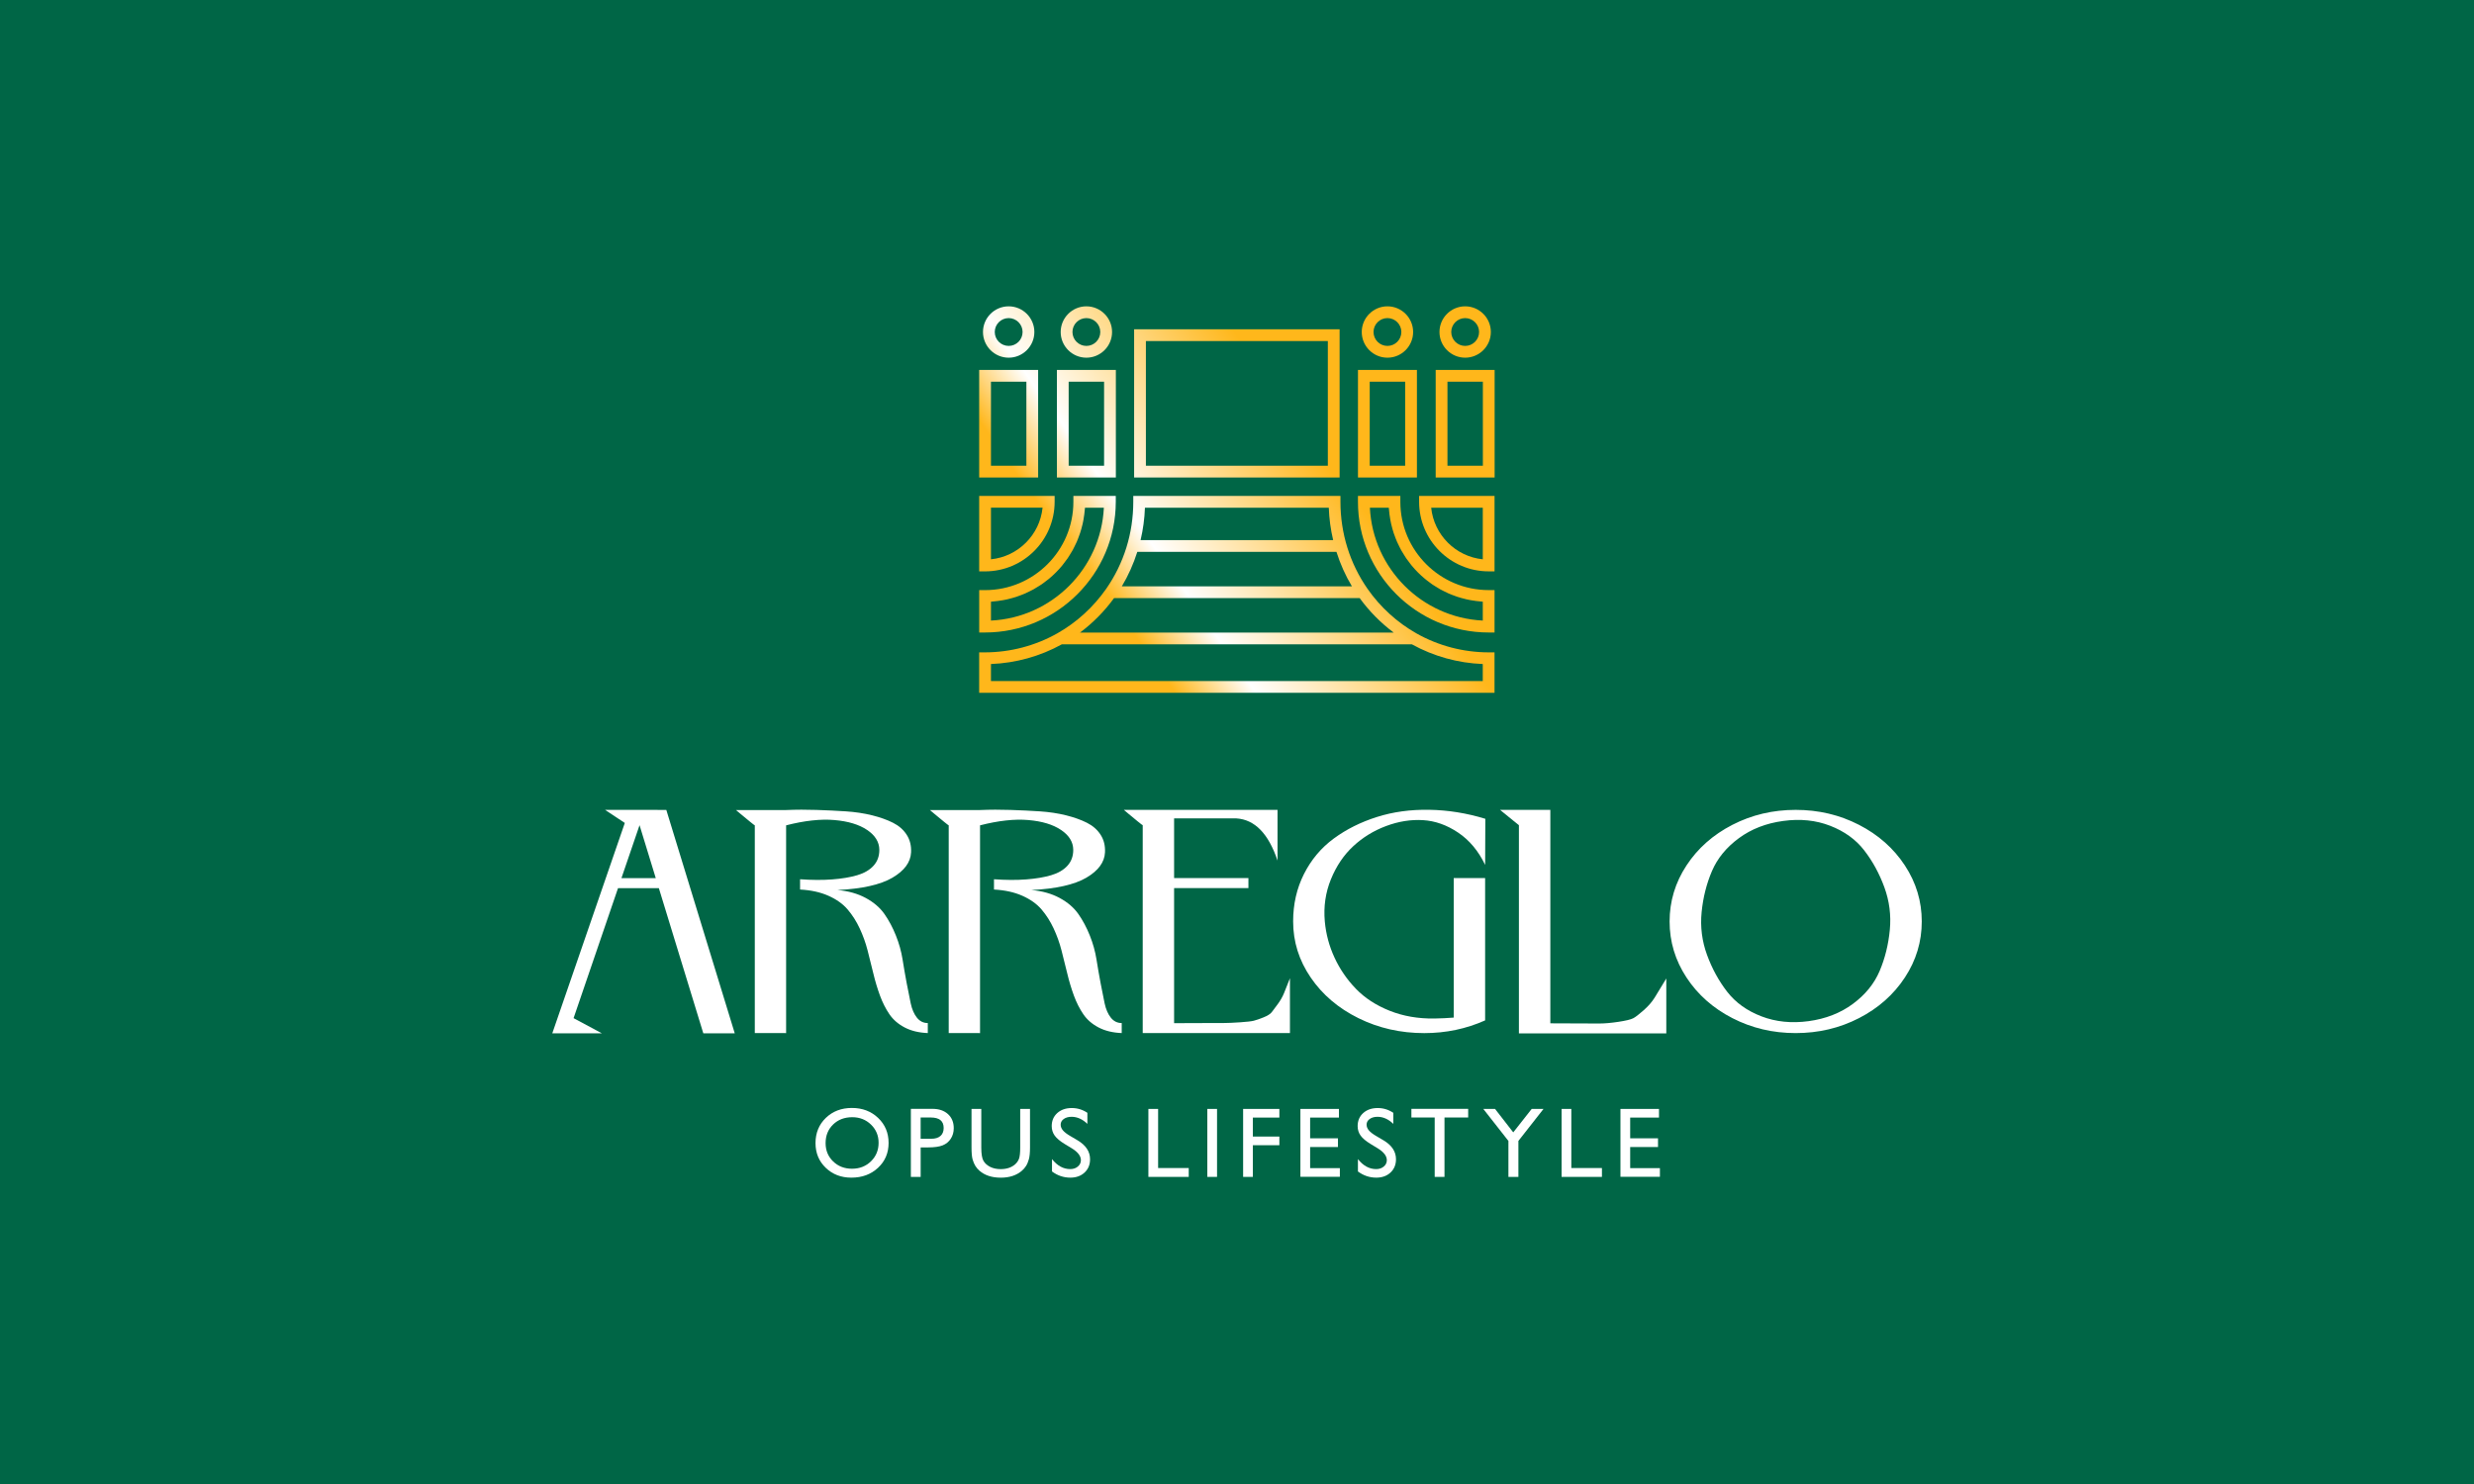 <?xml version="1.0" encoding="utf-8"?>
<!-- Generator: Adobe Illustrator 24.0.2, SVG Export Plug-In . SVG Version: 6.00 Build 0)  -->
<svg version="1.1" id="Layer_1" xmlns="http://www.w3.org/2000/svg" xmlns:xlink="http://www.w3.org/1999/xlink" x="0px" y="0px"
	 viewBox="0 0 1200 720" style="enable-background:new 0 0 1200 720;" xml:space="preserve">
<style type="text/css">
	.st0{fill:#006646;}
	.st1{fill:#FEAEBB;}
	.st2{fill:#FF8D6B;}
	.st3{fill:#009845;}
	.st4{fill:#FFB71B;}
	.st5{fill:#FFFFFF;}
	.st6{fill:url(#SVGID_1_);}
	.st7{fill:url(#SVGID_2_);}
	.st8{fill:url(#SVGID_3_);}
	.st9{fill:url(#SVGID_4_);}
	.st10{fill:url(#SVGID_5_);}
	.st11{fill:url(#SVGID_6_);}
	.st12{fill:url(#SVGID_7_);}
	.st13{fill:url(#SVGID_8_);}
	.st14{fill:url(#SVGID_9_);}
	.st15{fill:url(#SVGID_10_);}
	.st16{fill:url(#SVGID_11_);}
	.st17{fill:url(#SVGID_12_);}
	.st18{fill:url(#SVGID_13_);}
	.st19{fill:url(#SVGID_14_);}
	.st20{fill:url(#SVGID_15_);}
	.st21{fill:url(#SVGID_16_);}
	.st22{fill:url(#SVGID_17_);}
	.st23{fill:url(#SVGID_18_);}
	.st24{fill:url(#SVGID_19_);}
	.st25{fill:url(#SVGID_20_);}
	.st26{fill:url(#SVGID_21_);}
	.st27{fill:url(#SVGID_22_);}
	.st28{fill:url(#SVGID_23_);}
	.st29{fill:url(#SVGID_24_);}
	.st30{fill:url(#SVGID_25_);}
	.st31{fill:url(#SVGID_26_);}
	.st32{fill:url(#SVGID_27_);}
	.st33{fill:url(#SVGID_28_);}
	.st34{fill:url(#SVGID_29_);}
	.st35{fill:url(#SVGID_30_);}
	.st36{fill:url(#SVGID_31_);}
	.st37{fill:url(#SVGID_32_);}
	.st38{fill:url(#SVGID_33_);}
	.st39{fill:url(#SVGID_34_);}
	.st40{fill:url(#SVGID_35_);}
	.st41{fill:url(#SVGID_36_);}
	.st42{fill:url(#SVGID_37_);}
	.st43{fill:url(#SVGID_38_);}
	.st44{fill:url(#SVGID_39_);}
	.st45{fill:url(#SVGID_40_);}
	.st46{fill:url(#SVGID_41_);}
	.st47{fill:url(#SVGID_42_);}
	.st48{fill:url(#SVGID_43_);}
	.st49{fill:url(#SVGID_44_);}
	.st50{fill:url(#SVGID_45_);}
	.st51{fill:url(#SVGID_46_);}
	.st52{fill:url(#SVGID_47_);}
	.st53{fill:url(#SVGID_48_);}
	.st54{fill:url(#SVGID_49_);}
	.st55{fill:url(#SVGID_50_);}
	.st56{fill:url(#SVGID_51_);}
	.st57{fill:url(#SVGID_52_);}
	.st58{fill:url(#SVGID_53_);}
	.st59{fill:url(#SVGID_54_);}
	.st60{fill:url(#SVGID_55_);}
	.st61{fill:url(#SVGID_56_);}
</style>
<rect y="0" class="st0" width="1200" height="720"/>
<g>
	<g>
		<path class="st5" d="M413.2,537.55c5.1,0,9.34,1.61,12.73,4.84c3.39,3.23,5.08,7.27,5.08,12.13c0,4.86-1.71,8.89-5.13,12.07
			c-3.42,3.19-7.73,4.78-12.94,4.78c-4.97,0-9.11-1.59-12.42-4.78c-3.31-3.18-4.96-7.18-4.96-11.98c0-4.93,1.67-9,5-12.23
			C403.89,539.17,408.11,537.55,413.2,537.55z M413.39,542.04c-3.77,0-6.87,1.18-9.3,3.54c-2.43,2.36-3.64,5.37-3.64,9.04
			c0,3.56,1.22,6.51,3.66,8.88c2.44,2.36,5.49,3.54,9.15,3.54c3.68,0,6.75-1.2,9.21-3.61c2.46-2.41,3.69-5.41,3.69-8.99
			c0-3.49-1.23-6.43-3.69-8.82C420,543.23,416.97,542.04,413.39,542.04z"/>
		<path class="st5" d="M441.81,571v-33.02h10.46c3.15,0,5.66,0.85,7.53,2.55c1.87,1.7,2.81,3.98,2.81,6.85
			c0,1.92-0.48,3.62-1.44,5.1s-2.27,2.55-3.94,3.22c-1.67,0.67-4.06,1-7.18,1h-3.49V571H441.81z M451.44,542.18h-4.89v10.32h5.17
			c1.92,0,3.4-0.45,4.44-1.36c1.04-0.9,1.56-2.2,1.56-3.88C457.72,543.87,455.62,542.18,451.44,542.18z"/>
		<path class="st5" d="M494.86,538.02h4.74v18.72c0,2.53-0.19,4.45-0.56,5.74s-0.82,2.37-1.37,3.22c-0.54,0.86-1.21,1.63-1.99,2.3
			c-2.61,2.25-6.03,3.38-10.24,3.38c-4.3,0-7.74-1.12-10.34-3.35c-0.79-0.69-1.45-1.47-1.99-2.33c-0.54-0.86-0.99-1.91-1.35-3.15
			c-0.35-1.24-0.53-3.19-0.53-5.85v-18.67h4.74v18.72c0,3.1,0.35,5.26,1.06,6.47s1.79,2.18,3.23,2.91c1.45,0.73,3.16,1.1,5.12,1.1
			c2.8,0,5.08-0.73,6.85-2.2c0.93-0.79,1.6-1.72,2.01-2.79s0.61-2.9,0.61-5.5V538.02z"/>
		<path class="st5" d="M519.95,557.18l-3.59-2.18c-2.25-1.37-3.85-2.73-4.8-4.06c-0.95-1.33-1.43-2.86-1.43-4.59
			c0-2.6,0.9-4.71,2.7-6.33c1.8-1.62,4.14-2.43,7.02-2.43c2.75,0,5.28,0.77,7.58,2.32v5.36c-2.38-2.29-4.93-3.43-7.67-3.43
			c-1.54,0-2.81,0.36-3.8,1.07s-1.49,1.63-1.49,2.74c0,0.99,0.37,1.91,1.1,2.78c0.73,0.86,1.9,1.77,3.52,2.71l3.61,2.13
			c4.02,2.4,6.03,5.46,6.03,9.17c0,2.64-0.88,4.79-2.66,6.44c-1.77,1.65-4.07,2.48-6.9,2.48c-3.26,0-6.22-1-8.9-3v-6
			c2.55,3.23,5.5,4.85,8.85,4.85c1.48,0,2.71-0.41,3.69-1.24s1.48-1.85,1.48-3.09C524.29,560.89,522.85,558.98,519.95,557.18z"/>
		<path class="st5" d="M557.02,538.02h4.72v28.68h14.85v4.3h-19.57V538.02z"/>
		<path class="st5" d="M585.6,538.02h4.72V571h-4.72V538.02z"/>
		<path class="st5" d="M602.96,538.02h17.59v4.2h-12.86v9.21h12.86v4.2h-12.86V571h-4.72V538.02z"/>
		<path class="st5" d="M630.75,538.02h18.69v4.2h-13.97v10.06h13.5v4.23h-13.5v10.24h14.42v4.2h-19.14V538.02z"/>
		<path class="st5" d="M668.34,557.18l-3.59-2.18c-2.25-1.37-3.85-2.73-4.8-4.06c-0.95-1.33-1.43-2.86-1.43-4.59
			c0-2.6,0.9-4.71,2.7-6.33c1.8-1.62,4.14-2.43,7.02-2.43c2.75,0,5.28,0.77,7.58,2.32v5.36c-2.38-2.29-4.93-3.43-7.67-3.43
			c-1.54,0-2.81,0.36-3.8,1.07s-1.49,1.63-1.49,2.74c0,0.99,0.37,1.91,1.1,2.78c0.73,0.86,1.9,1.77,3.52,2.71l3.61,2.13
			c4.02,2.4,6.03,5.46,6.03,9.17c0,2.64-0.89,4.79-2.66,6.44c-1.77,1.65-4.07,2.48-6.9,2.48c-3.26,0-6.22-1-8.9-3v-6
			c2.55,3.23,5.5,4.85,8.85,4.85c1.48,0,2.71-0.41,3.69-1.24c0.98-0.82,1.48-1.85,1.48-3.09
			C672.68,560.89,671.23,558.98,668.34,557.18z"/>
		<path class="st5" d="M684.59,537.98h27.54v4.2h-11.49V571h-4.75v-28.82h-11.3V537.98z"/>
		<path class="st5" d="M742.94,538.02h5.73l-12.18,15.53V571h-4.84v-17.44l-12.18-15.53h5.7l8.82,11.37L742.94,538.02z"/>
		<path class="st5" d="M757.44,538.02h4.72v28.68h14.85v4.3h-19.57V538.02z"/>
		<path class="st5" d="M785.99,538.02h18.69v4.2h-13.97v10.06h13.5v4.23h-13.5v10.24h14.42v4.2h-19.14V538.02z"/>
	</g>
	<g>
		<path class="st5" d="M303.06,399.28l-9.57-6.35c7.43,0,13.57,0,18.43,0.01c4.86,0.01,8.61,0.01,11.27,0.01l33.2,108.4h-15.25
			l-21.57-70.44h-19.8l-21.56,63.07l13.73,7.37h-24.06L303.06,399.28z M310.21,400.36l-8.78,25.69h16.65L310.21,400.36z"/>
		<path class="st5" d="M380.66,501.23h-14.55v-100.8c0,0.08-0.76-0.49-2.28-1.73c-1.52-1.24-3.04-2.49-4.57-3.77
			c-1.53-1.28-2.29-1.92-2.28-1.92h24.35c4.9-0.21,9.82-0.22,14.75-0.05c4.93,0.16,9.67,0.39,14.22,0.69
			c4.54,0.3,8.77,0.94,12.69,1.91c3.91,0.98,7.3,2.18,10.16,3.63c2.86,1.44,5.07,3.39,6.64,5.83c1.57,2.44,2.27,5.28,2.12,8.52
			c-0.23,4.8-3.24,8.89-9.03,12.29c-5.79,3.4-14.69,5.4-26.7,6c5.24,0.44,9.81,1.72,13.72,3.83c3.91,2.11,6.94,4.72,9.1,7.81
			s4.01,6.56,5.54,10.4c1.54,3.83,2.62,7.71,3.24,11.61c0.62,3.91,1.28,7.72,1.98,11.43c0.7,3.71,1.35,7.01,1.97,9.89
			c0.62,2.88,1.62,5.19,3.01,6.94c1.39,1.75,3.15,2.62,5.28,2.62v4.86c-4.34-0.17-8.08-1.08-11.22-2.72
			c-3.13-1.64-5.6-3.78-7.4-6.42c-1.8-2.64-3.32-5.65-4.57-9.03c-1.24-3.38-2.31-6.94-3.2-10.66c-0.89-3.73-1.82-7.46-2.79-11.19
			c-0.96-3.74-2.25-7.32-3.84-10.74c-1.6-3.43-3.54-6.49-5.84-9.19c-2.3-2.7-5.41-4.92-9.32-6.66c-3.91-1.74-8.5-2.75-13.77-3.03
			v-0.66v-4.33c5.67,0.41,10.87,0.44,15.59,0.08s8.79-1.04,12.18-2.05c3.4-1.01,6.03-2.56,7.91-4.65c1.87-2.09,2.79-4.66,2.76-7.72
			c-0.04-3.75-2.01-6.95-5.92-9.58c-3.91-2.64-9.2-4.24-15.89-4.81c-6.68-0.57-14.48,0.28-23.4,2.57l0,100.8L380.66,501.23z"/>
		<path class="st5" d="M474.72,501.23h-14.55v-100.8c0,0.08-0.76-0.49-2.28-1.73c-1.52-1.24-3.04-2.49-4.57-3.77
			c-1.53-1.28-2.29-1.92-2.28-1.92h24.35c4.9-0.21,9.82-0.22,14.75-0.05c4.93,0.16,9.67,0.39,14.22,0.69
			c4.54,0.3,8.77,0.94,12.69,1.91c3.91,0.98,7.3,2.18,10.16,3.63c2.86,1.44,5.07,3.39,6.64,5.83c1.57,2.44,2.27,5.28,2.12,8.52
			c-0.23,4.8-3.24,8.89-9.03,12.29c-5.79,3.4-14.69,5.4-26.7,6c5.24,0.44,9.81,1.72,13.72,3.83c3.91,2.11,6.94,4.72,9.1,7.81
			s4.01,6.56,5.54,10.4c1.54,3.83,2.62,7.71,3.24,11.61c0.62,3.91,1.28,7.72,1.98,11.43c0.7,3.71,1.35,7.01,1.97,9.89
			c0.62,2.88,1.62,5.19,3.01,6.94c1.39,1.75,3.15,2.62,5.28,2.62v4.86c-4.34-0.17-8.08-1.08-11.22-2.72
			c-3.13-1.64-5.6-3.78-7.4-6.42s-3.32-5.65-4.57-9.03c-1.24-3.38-2.31-6.94-3.2-10.66c-0.89-3.73-1.82-7.46-2.79-11.19
			c-0.96-3.74-2.25-7.32-3.84-10.74c-1.6-3.43-3.54-6.49-5.84-9.19c-2.3-2.7-5.41-4.92-9.32-6.66s-8.5-2.75-13.77-3.03v-0.66v-4.33
			c5.67,0.41,10.87,0.44,15.59,0.08s8.79-1.04,12.18-2.05c3.4-1.01,6.03-2.56,7.91-4.65c1.87-2.09,2.79-4.66,2.76-7.72
			c-0.04-3.75-2.01-6.95-5.92-9.58c-3.91-2.64-9.2-4.24-15.89-4.81c-6.68-0.57-14.48,0.28-23.4,2.57l0,100.8L474.72,501.23z"/>
		<path class="st5" d="M551.96,398.62c-1.52-1.24-3.05-2.49-4.57-3.77c-1.53-1.28-2.29-1.92-2.28-1.92h74.55v24.61
			c-4.4-13.09-11.04-19.91-19.94-20.47h-30.23v28.94h36.05v4.86h-36.05v65.55c3.28-0.03,7.7-0.04,13.27-0.05
			c4.97,0,8.53-0.01,10.67-0.02c2.15-0.01,4.84-0.13,8.09-0.35c3.24-0.22,5.44-0.47,6.6-0.76c1.15-0.28,2.72-0.83,4.71-1.62
			c1.99-0.8,3.33-1.64,4.02-2.54s1.67-2.2,2.93-3.92c1.26-1.71,2.28-3.49,3.04-5.34c0.77-1.85,1.72-4.25,2.86-7.2v26.61h-71.41
			V400.35C554.24,400.43,553.48,399.86,551.96,398.62z"/>
		<path class="st5" d="M720.36,419.63c-3.26-6.77-7.62-11.99-13.09-15.67c-5.47-3.68-11.15-5.7-17.05-6.05
			c-5.9-0.35-11.86,0.6-17.88,2.85c-6.02,2.25-11.33,5.51-15.94,9.78c-4.61,4.27-8.22,9.63-10.85,16.07
			c-2.62,6.44-3.61,13.26-2.96,20.47c0.56,6.12,2.13,11.97,4.72,17.56s6.05,10.63,10.38,15.11c4.33,4.48,9.79,8.03,16.37,10.65
			c6.58,2.62,13.79,3.87,21.64,3.76c3.25-0.05,6.4-0.2,9.42-0.45l0-67.7h15.23v68.63v0.43c-9.21,4.11-19.05,6.17-29.51,6.17
			c-11.52,0-22.16-2.42-31.93-7.25c-9.77-4.83-17.49-11.41-23.16-19.72c-5.68-8.32-8.52-17.38-8.52-27.18
			c-0.01-8.4,1.74-16.07,5.25-23.04c3.51-6.96,8.32-12.7,14.44-17.2c6.12-4.5,13.1-7.99,20.93-10.47c7.83-2.48,16.3-3.65,25.41-3.49
			c9.11,0.15,18.18,1.61,27.19,4.37L720.36,419.63z"/>
		<path class="st5" d="M727.58,392.93h24.4v103.56c2.46,0,5.85,0.01,10.16,0.04c6.46,0.04,10.99,0.05,13.6,0.05
			c2.61,0,5.71-0.28,9.32-0.82c3.61-0.55,5.99-1.13,7.14-1.74c1.16-0.62,2.85-1.92,5.09-3.91c2.24-1.99,3.99-4,5.26-6.04
			c1.27-2.04,3.16-5.16,5.68-9.34v22.27v4.37h-71.49v-101L727.58,392.93z"/>
		<path class="st5" d="M901.68,400.18c9.39,4.83,16.82,11.41,22.27,19.72c5.46,8.32,8.19,17.38,8.19,27.18s-2.73,18.87-8.19,27.18
			c-5.46,8.32-12.88,14.89-22.27,19.72c-9.39,4.83-19.62,7.25-30.7,7.25c-11.07,0-21.3-2.42-30.69-7.25
			c-9.39-4.83-16.82-11.41-22.27-19.72c-5.46-8.32-8.19-17.38-8.19-27.18s2.73-18.87,8.19-27.18c5.45-8.32,12.88-14.89,22.27-19.72
			c9.39-4.83,19.62-7.25,30.69-7.25C882.05,392.93,892.29,395.35,901.68,400.18z M843.42,406.67c-6.06,4.46-10.41,9.78-13.05,15.95
			c-2.63,6.17-4.31,12.82-5.01,19.94c-0.7,7.12,0.17,14.03,2.62,20.72c2.45,6.69,5.72,12.67,9.8,17.92
			c4.09,5.25,9.61,9.22,16.59,11.9c6.97,2.68,14.61,3.46,22.92,2.33c8.26-1.13,15.41-3.92,21.43-8.37
			c6.03-4.46,10.35-9.77,12.97-15.93c2.62-6.17,4.26-12.81,4.95-19.93c0.69-7.12-0.2-14.03-2.64-20.72
			c-2.45-6.69-5.71-12.67-9.78-17.92c-4.07-5.26-9.57-9.23-16.51-11.92c-6.93-2.69-14.52-3.47-22.77-2.34
			C856.66,399.42,849.48,402.21,843.42,406.67z"/>
	</g>
	<g>
		<linearGradient id="SVGID_1_" gradientUnits="userSpaceOnUse" x1="505.891" y1="261.568" x2="615.483" y2="184.831">
			<stop  offset="0.063" style="stop-color:#FFB71B"/>
			<stop  offset="0.301" style="stop-color:#FFFFFF"/>
			<stop  offset="1" style="stop-color:#FFB71B"/>
		</linearGradient>
		<path class="st6" d="M649.77,159.76H550.1v71.91h99.67V159.76z M555.81,225.96v-60.49h88.25v60.49H555.81z"/>
		<linearGradient id="SVGID_2_" gradientUnits="userSpaceOnUse" x1="536.201" y1="301.344" x2="644.989" y2="225.169">
			<stop  offset="0.063" style="stop-color:#FFB71B"/>
			<stop  offset="0.301" style="stop-color:#FFFFFF"/>
			<stop  offset="1" style="stop-color:#FFB71B"/>
		</linearGradient>
		<path class="st7" d="M687.27,179.48h-28.59v52.19h28.59V179.48z M664.38,225.96v-40.77h17.18v40.77H664.38z"/>
		<linearGradient id="SVGID_3_" gradientUnits="userSpaceOnUse" x1="513.81" y1="272.525" x2="623.415" y2="195.779">
			<stop  offset="0.063" style="stop-color:#FFB71B"/>
			<stop  offset="0.301" style="stop-color:#FFFFFF"/>
			<stop  offset="1" style="stop-color:#FFB71B"/>
		</linearGradient>
		<path class="st8" d="M672.97,173.54c6.87,0,12.46-5.59,12.46-12.46c0-6.87-5.59-12.46-12.46-12.46c-6.87,0-12.46,5.59-12.46,12.46
			C660.51,167.95,666.1,173.54,672.97,173.54z M672.97,154.33c3.72,0,6.75,3.03,6.75,6.75s-3.03,6.75-6.75,6.75
			s-6.75-3.03-6.75-6.75S669.25,154.33,672.97,154.33z"/>
		<linearGradient id="SVGID_4_" gradientUnits="userSpaceOnUse" x1="549.064" y1="318.732" x2="657.853" y2="242.557">
			<stop  offset="0.063" style="stop-color:#FFB71B"/>
			<stop  offset="0.301" style="stop-color:#FFFFFF"/>
			<stop  offset="1" style="stop-color:#FFB71B"/>
		</linearGradient>
		<path class="st9" d="M696.37,179.48v52.19h28.59v-52.19H696.37z M702.08,225.96v-40.77h17.18v40.77H702.08z"/>
		<linearGradient id="SVGID_5_" gradientUnits="userSpaceOnUse" x1="526.487" y1="290.044" x2="636.092" y2="213.298">
			<stop  offset="0.063" style="stop-color:#FFB71B"/>
			<stop  offset="0.301" style="stop-color:#FFFFFF"/>
			<stop  offset="1" style="stop-color:#FFB71B"/>
		</linearGradient>
		<path class="st10" d="M710.67,173.54c6.87,0,12.46-5.59,12.46-12.46c0-6.87-5.59-12.46-12.46-12.46s-12.46,5.59-12.46,12.46
			C698.21,167.95,703.8,173.54,710.67,173.54z M710.67,154.33c3.72,0,6.75,3.03,6.75,6.75s-3.03,6.75-6.75,6.75
			s-6.75-3.03-6.75-6.75S706.95,154.33,710.67,154.33z"/>
		<linearGradient id="SVGID_6_" gradientUnits="userSpaceOnUse" x1="512.806" y1="271.211" x2="622.125" y2="194.665">
			<stop  offset="0.063" style="stop-color:#FFB71B"/>
			<stop  offset="0.301" style="stop-color:#FFFFFF"/>
			<stop  offset="1" style="stop-color:#FFB71B"/>
		</linearGradient>
		<path class="st11" d="M541.2,243.47v-2.85h-20.56v2.85c0,23.62-19.22,42.84-42.83,42.84h-2.85v20.56h2.85
			C512.76,306.86,541.2,278.43,541.2,243.47z M483.9,291.59c0.87-0.11,1.72-0.24,2.58-0.39c0.69-0.12,1.37-0.26,2.04-0.41
			c0.85-0.19,1.68-0.41,2.51-0.65c0.65-0.19,1.3-0.37,1.95-0.58c0.83-0.27,1.64-0.58,2.45-0.9c0.61-0.24,1.22-0.47,1.82-0.73
			c0.82-0.36,1.61-0.76,2.41-1.16c0.56-0.28,1.12-0.55,1.66-0.85c0.82-0.46,1.61-0.96,2.4-1.46c0.48-0.31,0.98-0.59,1.45-0.91
			c0.87-0.59,1.7-1.24,2.52-1.89c0.36-0.28,0.73-0.53,1.08-0.82c2.32-1.93,4.45-4.06,6.38-6.38c0.28-0.34,0.54-0.71,0.81-1.06
			c0.65-0.83,1.3-1.67,1.9-2.54c0.32-0.47,0.6-0.96,0.91-1.43c0.51-0.8,1.01-1.59,1.47-2.42c0.3-0.54,0.56-1.09,0.84-1.64
			c0.41-0.8,0.81-1.61,1.18-2.44c0.26-0.59,0.49-1.19,0.72-1.8c0.32-0.82,0.63-1.64,0.91-2.48c0.21-0.63,0.39-1.27,0.58-1.92
			c0.24-0.84,0.46-1.69,0.66-2.55c0.15-0.66,0.28-1.33,0.4-2.01c0.16-0.87,0.29-1.74,0.4-2.62c0.09-0.69,0.16-1.38,0.22-2.08
			c0.03-0.38,0.1-0.75,0.12-1.14h9.16c-1.45,29.54-25.22,53.32-54.76,54.76v-9.16c0.38-0.02,0.74-0.09,1.11-0.12
			C482.48,291.75,483.19,291.68,483.9,291.59z"/>
		<linearGradient id="SVGID_7_" gradientUnits="userSpaceOnUse" x1="496.521" y1="248.524" x2="605.84" y2="171.978">
			<stop  offset="0.063" style="stop-color:#FFB71B"/>
			<stop  offset="0.301" style="stop-color:#FFFFFF"/>
			<stop  offset="1" style="stop-color:#FFB71B"/>
		</linearGradient>
		<path class="st12" d="M511.54,243.47v-2.85h-36.59v36.6h2.85C496.41,277.21,511.54,262.07,511.54,243.47z M480.66,271.36v-25.04
			h25.03C504.35,259.51,493.84,270.02,480.66,271.36z"/>
		<linearGradient id="SVGID_8_" gradientUnits="userSpaceOnUse" x1="562.763" y1="340.572" x2="673.383" y2="263.115">
			<stop  offset="0.063" style="stop-color:#FFB71B"/>
			<stop  offset="0.301" style="stop-color:#FFFFFF"/>
			<stop  offset="1" style="stop-color:#FFB71B"/>
		</linearGradient>
		<path class="st13" d="M687,307.28c-9.32-5.27-17.5-12.73-23.67-21.58c-8.6-12.35-13.15-26.96-13.15-42.24v-2.85H549.69v2.85
			c0,15.27-4.54,29.86-13.14,42.21l-0.02,0.02c-6.16,8.85-14.35,16.31-23.67,21.58c-10.65,6.02-22.78,9.22-35.07,9.24l-2.85,0v19.61
			h249.97v-19.61l-2.85,0C709.78,316.5,697.66,313.31,687,307.28z M551.64,267.76h96.6c1.85,5.83,4.34,11.45,7.51,16.73h-55.56h-9.7
			h-46.36C547.3,279.2,549.79,273.59,551.64,267.76z M644.52,246.32c0.19,5.35,0.91,10.61,2.12,15.73h-93.41
			c1.21-5.12,1.93-10.37,2.12-15.73H644.52z M540.35,290.19h50.13h9.7h59.33c4.62,6.36,10.22,12.03,16.5,16.72h-75.83h-9.7h-66.63
			C530.14,302.22,535.73,296.55,540.35,290.19z M590.48,312.62h9.7h84.67c10.52,5.81,22.33,9.09,34.36,9.55v8.26H480.66v-8.26
			c12.04-0.46,23.84-3.74,34.36-9.55H590.48z"/>
		<linearGradient id="SVGID_9_" gradientUnits="userSpaceOnUse" x1="572.751" y1="357.097" x2="683.877" y2="279.285">
			<stop  offset="0.063" style="stop-color:#FFB71B"/>
			<stop  offset="0.301" style="stop-color:#FFFFFF"/>
			<stop  offset="1" style="stop-color:#FFB71B"/>
		</linearGradient>
		<path class="st14" d="M679.23,243.47v-2.85h-20.56v2.85c0,34.96,28.44,63.4,63.4,63.4h2.85V286.3h-2.85
			C698.45,286.3,679.23,267.09,679.23,243.47z M692.16,281.63c0.83,0.65,1.67,1.3,2.54,1.9c0.47,0.32,0.96,0.6,1.44,0.91
			c0.79,0.5,1.59,1.01,2.41,1.47c0.54,0.3,1.1,0.57,1.66,0.85c0.8,0.4,1.59,0.8,2.41,1.17c0.6,0.26,1.21,0.49,1.82,0.73
			c0.81,0.32,1.62,0.63,2.45,0.9c0.64,0.21,1.29,0.4,1.95,0.58c0.83,0.24,1.67,0.46,2.52,0.65c0.68,0.15,1.36,0.29,2.04,0.41
			c0.85,0.15,1.71,0.29,2.58,0.39c0.71,0.09,1.41,0.17,2.13,0.22c0.37,0.03,0.74,0.1,1.11,0.12v9.16
			c-29.54-1.45-53.32-25.22-54.76-54.76h9.16c0.02,0.38,0.09,0.74,0.12,1.11c0.06,0.71,0.13,1.42,0.22,2.12
			c0.11,0.87,0.24,1.73,0.4,2.59c0.12,0.68,0.26,1.36,0.41,2.03c0.19,0.85,0.41,1.69,0.65,2.53c0.18,0.65,0.37,1.29,0.58,1.93
			c0.28,0.84,0.59,1.66,0.91,2.47c0.24,0.6,0.47,1.21,0.73,1.8c0.36,0.83,0.77,1.63,1.18,2.44c0.28,0.55,0.54,1.1,0.84,1.63
			c0.46,0.83,0.97,1.63,1.48,2.43c0.3,0.47,0.58,0.96,0.9,1.42c0.6,0.88,1.26,1.72,1.91,2.56c0.27,0.34,0.52,0.71,0.8,1.04
			c1.93,2.32,4.06,4.46,6.38,6.38C691.44,281.1,691.81,281.35,692.16,281.63z"/>
		<linearGradient id="SVGID_10_" gradientUnits="userSpaceOnUse" x1="572.089" y1="353.116" x2="681.663" y2="276.391">
			<stop  offset="0.063" style="stop-color:#FFB71B"/>
			<stop  offset="0.301" style="stop-color:#FFFFFF"/>
			<stop  offset="1" style="stop-color:#FFB71B"/>
		</linearGradient>
		<path class="st15" d="M688.33,243.47c0,18.61,15.14,33.74,33.74,33.74h2.85v-36.6h-36.59V243.47z M719.22,246.32v25.04
			c-13.18-1.34-23.69-11.85-25.03-25.04H719.22z"/>
		<linearGradient id="SVGID_11_" gradientUnits="userSpaceOnUse" x1="486.371" y1="233.985" x2="595.16" y2="157.81">
			<stop  offset="0.063" style="stop-color:#FFB71B"/>
			<stop  offset="0.301" style="stop-color:#FFFFFF"/>
			<stop  offset="1" style="stop-color:#FFB71B"/>
		</linearGradient>
		<path class="st16" d="M541.24,179.48h-28.59v52.19h28.59V179.48z M518.35,225.96v-40.77h17.18v40.77H518.35z"/>
		<linearGradient id="SVGID_12_" gradientUnits="userSpaceOnUse" x1="464.703" y1="204.661" x2="574.308" y2="127.915">
			<stop  offset="0.063" style="stop-color:#FFB71B"/>
			<stop  offset="0.301" style="stop-color:#FFFFFF"/>
			<stop  offset="1" style="stop-color:#FFB71B"/>
		</linearGradient>
		<path class="st17" d="M526.94,173.54c6.87,0,12.46-5.59,12.46-12.46c0-6.87-5.59-12.46-12.46-12.46s-12.46,5.59-12.46,12.46
			C514.48,167.95,520.07,173.54,526.94,173.54z M526.94,154.33c3.72,0,6.75,3.03,6.75,6.75s-3.03,6.75-6.75,6.75
			s-6.75-3.03-6.75-6.75S523.22,154.33,526.94,154.33z"/>
		<linearGradient id="SVGID_13_" gradientUnits="userSpaceOnUse" x1="473.508" y1="216.596" x2="582.296" y2="140.422">
			<stop  offset="0.063" style="stop-color:#FFB71B"/>
			<stop  offset="0.301" style="stop-color:#FFFFFF"/>
			<stop  offset="1" style="stop-color:#FFB71B"/>
		</linearGradient>
		<path class="st18" d="M503.54,179.48h-28.59v52.19h28.59V179.48z M480.66,225.96v-40.77h17.18v40.77H480.66z"/>
		<linearGradient id="SVGID_14_" gradientUnits="userSpaceOnUse" x1="452.026" y1="187.142" x2="561.631" y2="110.395">
			<stop  offset="0.063" style="stop-color:#FFB71B"/>
			<stop  offset="0.301" style="stop-color:#FFFFFF"/>
			<stop  offset="1" style="stop-color:#FFB71B"/>
		</linearGradient>
		<path class="st19" d="M489.25,173.54c6.87,0,12.46-5.59,12.46-12.46c0-6.87-5.59-12.46-12.46-12.46
			c-6.87,0-12.46,5.59-12.46,12.46C476.79,167.95,482.38,173.54,489.25,173.54z M489.25,154.33c3.72,0,6.75,3.03,6.75,6.75
			s-3.03,6.75-6.75,6.75c-3.72,0-6.75-3.03-6.75-6.75S485.52,154.33,489.25,154.33z"/>
	</g>
</g>
</svg>
